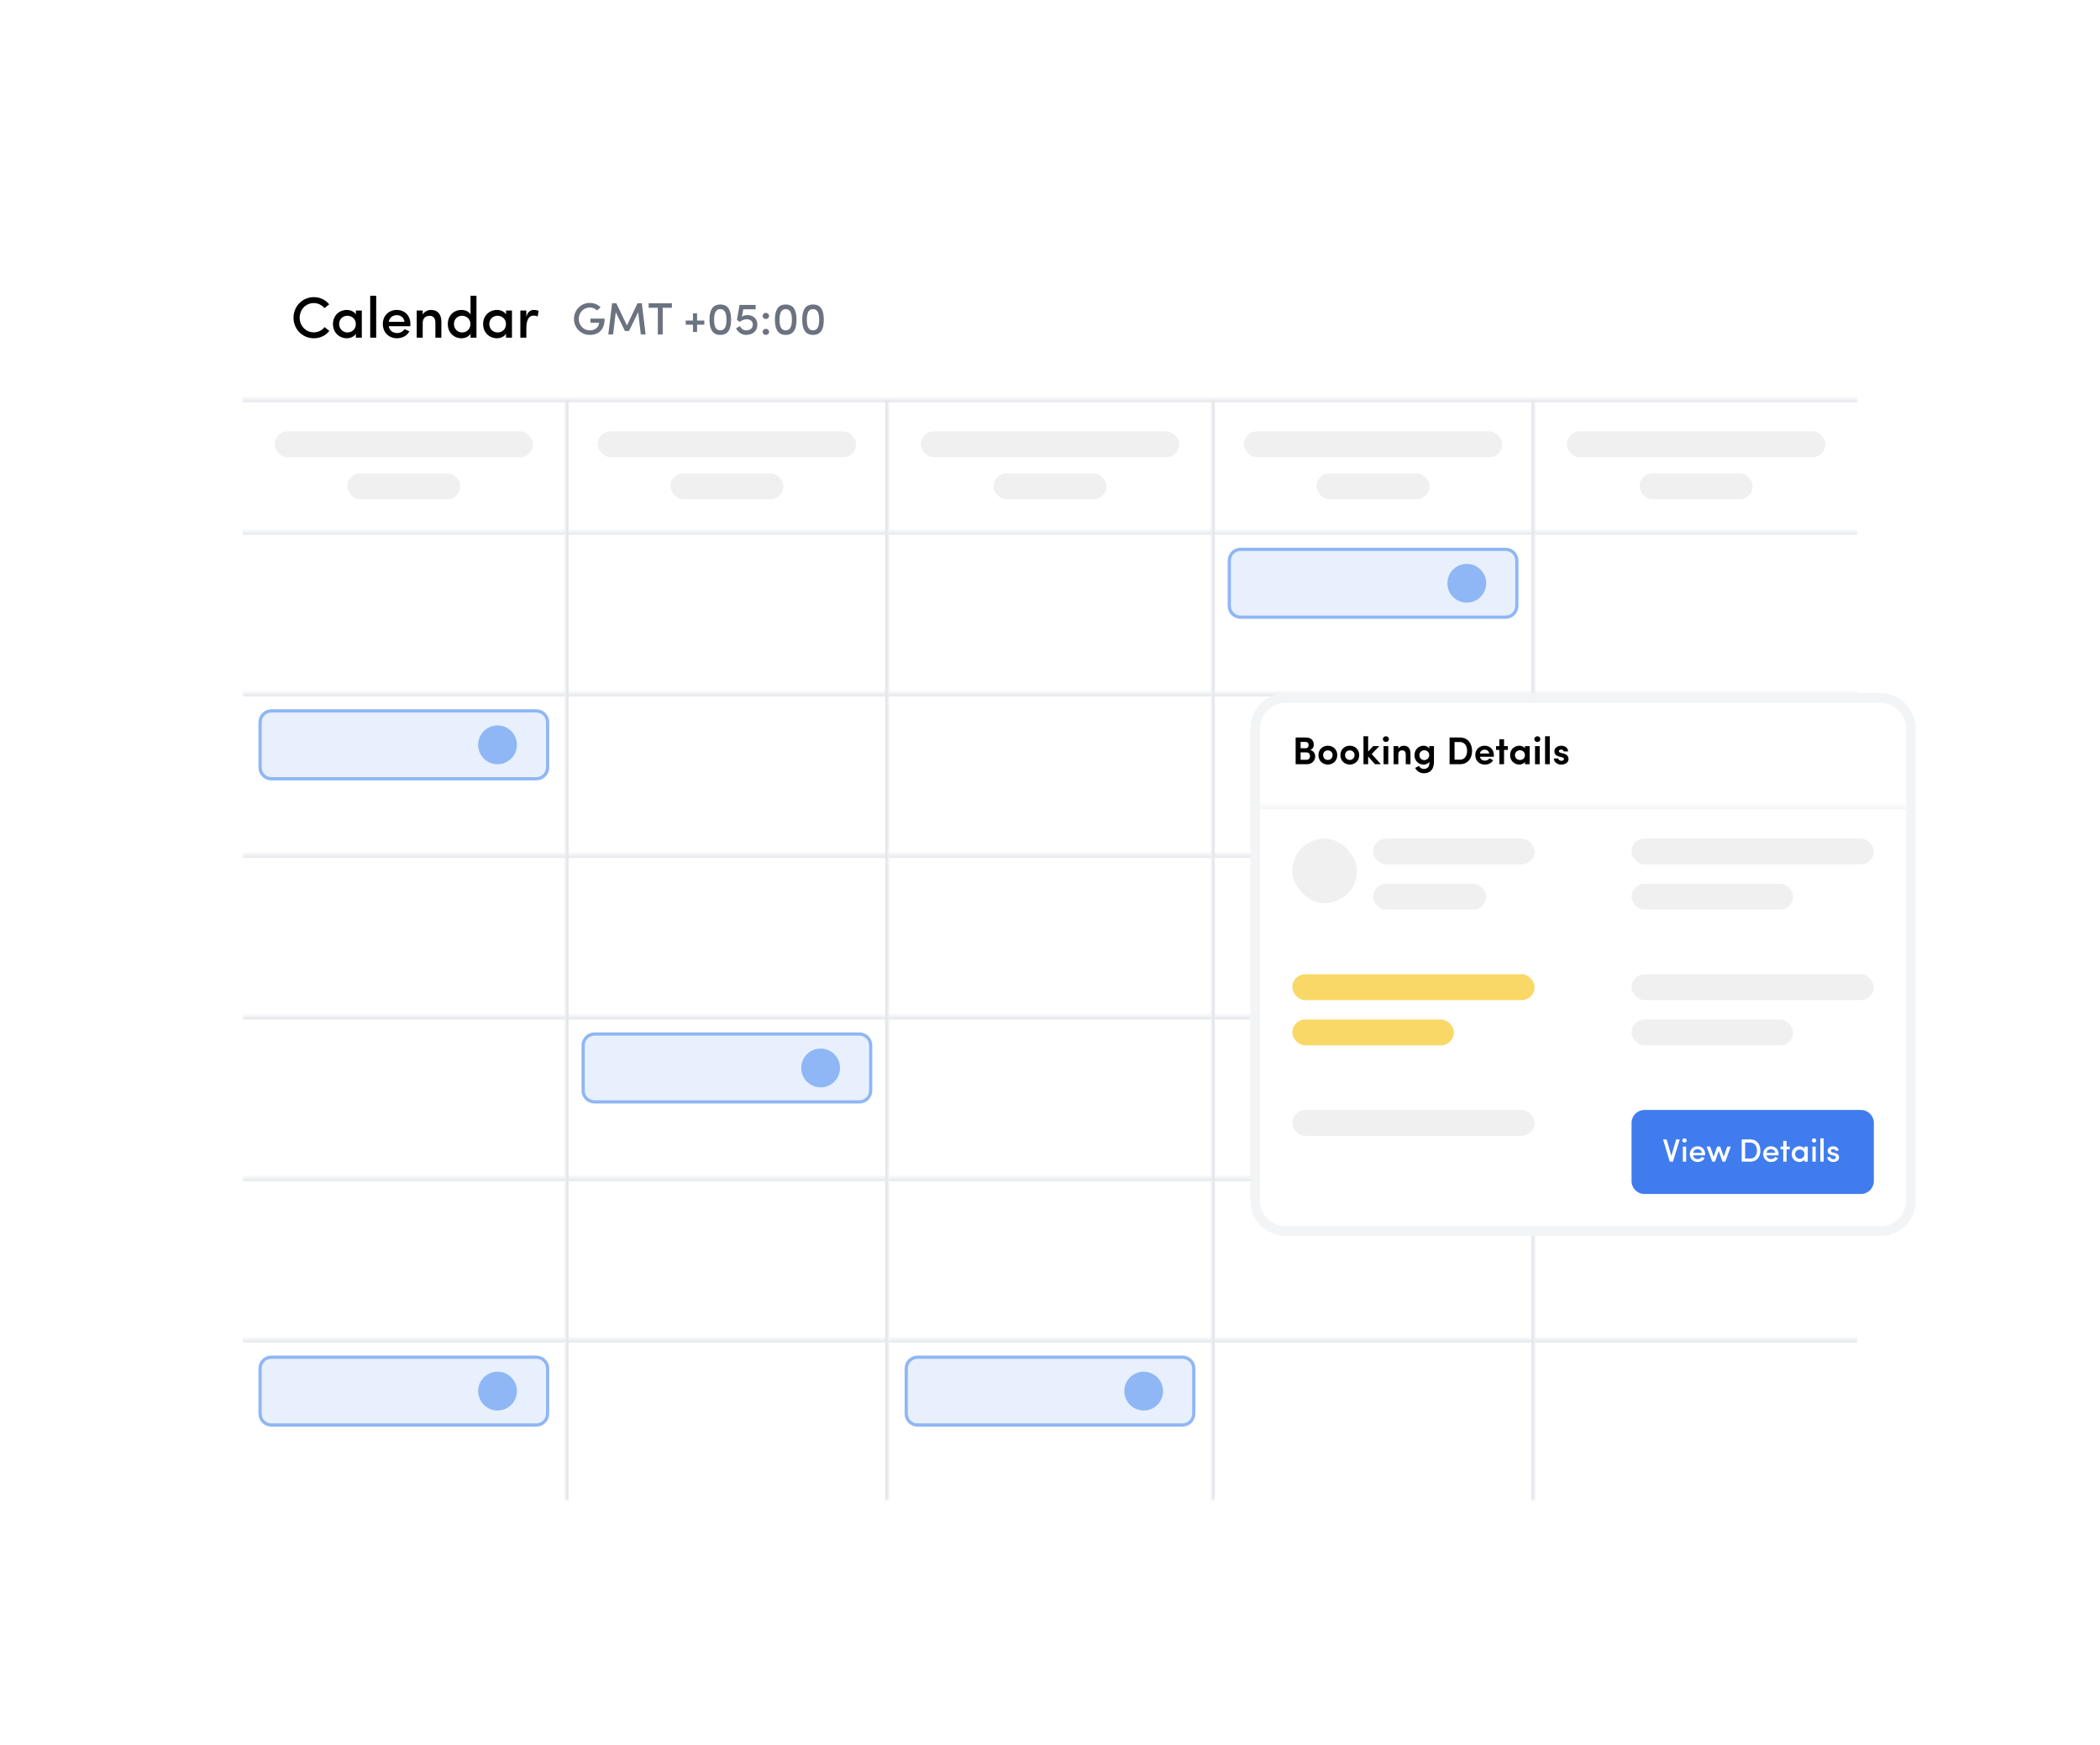 <svg width="650" height="540" viewBox="0 0 650 540" fill="none" xmlns="http://www.w3.org/2000/svg">
<g filter="url(#filter0_d_1231_2026)">
<g clip-path="url(#clip0_1231_2026)">
<rect x="75" y="75.5" width="500" height="389" rx="15" fill="white"/>
<path d="M100.458 101.224L101.934 102.394C100.854 103.816 99.144 104.68 97.11 104.68C93.6 104.68 90.846 101.854 90.846 98.326C90.846 94.816 93.6 91.954 97.11 91.954C99.108 91.954 100.8 92.818 101.898 94.186L100.422 95.338C99.612 94.42 98.478 93.79 97.11 93.79C94.644 93.79 92.754 95.824 92.754 98.326C92.754 100.846 94.644 102.844 97.11 102.844C98.478 102.844 99.684 102.232 100.458 101.224ZM110.153 104.5V103.294C109.577 104.212 108.407 104.68 107.327 104.68C105.077 104.68 103.061 102.97 103.061 100.288C103.061 97.606 105.077 95.914 107.327 95.914C108.335 95.914 109.577 96.328 110.153 97.282V96.094H111.989V104.5H110.153ZM104.969 100.27C104.969 101.818 106.157 102.88 107.543 102.88C108.911 102.88 110.135 101.926 110.135 100.27C110.135 98.632 108.803 97.714 107.543 97.714C106.157 97.714 104.969 98.722 104.969 100.27ZM114.587 104.5V91.522H116.441V104.5H114.587ZM127.026 100.27C127.026 100.468 127.026 100.756 127.008 100.954H120.33C120.528 102.25 121.536 103.06 122.904 103.06C123.84 103.06 124.758 102.628 125.19 101.854L126.702 102.52C125.982 104.014 124.38 104.68 122.814 104.68C120.438 104.68 118.494 102.934 118.494 100.27C118.494 97.606 120.438 95.914 122.814 95.914C125.19 95.914 127.026 97.606 127.026 100.27ZM120.33 99.604H125.208C125.01 98.29 124.092 97.534 122.814 97.534C121.518 97.534 120.528 98.308 120.33 99.604ZM130.838 99.982V104.5H128.984V96.094H130.838V97.354C131.324 96.4 132.494 95.914 133.412 95.914C135.446 95.914 136.616 97.21 136.616 99.604V104.5H134.762V99.82C134.762 98.47 134.078 97.732 132.998 97.732C131.9 97.732 130.838 98.326 130.838 99.982ZM145.642 104.5V103.276C145.12 104.194 143.95 104.68 142.798 104.68C140.53 104.68 138.604 102.952 138.604 100.306C138.604 97.606 140.53 95.914 142.798 95.914C144.004 95.914 145.12 96.382 145.642 97.3V91.522H147.478V104.5H145.642ZM145.606 100.27C145.606 98.632 144.274 97.714 143.032 97.714C141.646 97.714 140.512 98.722 140.512 100.27C140.512 101.818 141.646 102.88 143.032 102.88C144.4 102.88 145.606 101.908 145.606 100.27ZM156.629 104.5V103.294C156.053 104.212 154.883 104.68 153.803 104.68C151.553 104.68 149.537 102.97 149.537 100.288C149.537 97.606 151.553 95.914 153.803 95.914C154.811 95.914 156.053 96.328 156.629 97.282V96.094H158.465V104.5H156.629ZM151.445 100.27C151.445 101.818 152.633 102.88 154.019 102.88C155.387 102.88 156.611 101.926 156.611 100.27C156.611 98.632 155.279 97.714 154.019 97.714C152.633 97.714 151.445 98.722 151.445 100.27ZM162.918 101.476V104.5H161.064V96.094H162.918V98.02C163.35 96.508 164.16 95.914 165.222 95.914C165.816 95.914 166.446 96.04 166.716 96.238L166.41 97.948C165.924 97.714 165.528 97.66 165.168 97.66C163.584 97.66 162.918 99.244 162.918 101.476Z" fill="black"/>
<path d="M185.904 95.1L184.812 96.066C184.21 95.506 183.44 95.156 182.544 95.156C180.626 95.156 179.142 96.752 179.142 98.698C179.142 100.644 180.626 102.24 182.544 102.24C184.112 102.24 185.372 101.316 185.442 99.874H182.74V98.6H187.15C187.15 102.044 185.302 103.64 182.544 103.64C179.8 103.64 177.658 101.442 177.658 98.698C177.658 95.968 179.8 93.742 182.544 93.742C183.888 93.742 185.064 94.26 185.904 95.1ZM194.05 100.728L197.326 93.854H198.656L199.832 103.5H198.348L197.522 96.612L194.694 102.422H193.434L190.592 96.612L189.766 103.5H188.282L189.458 93.854H190.774L194.05 100.728ZM200.771 95.24V93.854H207.967V95.24H205.125V103.5H203.613V95.24H200.771ZM215.763 100.476V102.73H214.489V100.476H212.249V99.202H214.489V96.962H215.763V99.202H218.003V100.476H215.763ZM219.609 98.95C219.609 96.346 220.323 94.232 222.955 94.232C225.601 94.232 226.287 96.346 226.287 98.95C226.287 101.526 225.601 103.64 222.955 103.64C220.323 103.64 219.609 101.526 219.609 98.95ZM221.037 98.95C221.037 100.756 221.429 102.24 222.955 102.24C224.467 102.24 224.859 100.756 224.859 98.95C224.859 97.144 224.467 95.66 222.955 95.66C221.429 95.66 221.037 97.144 221.037 98.95ZM233.014 100.49C233.014 99.356 232.174 98.796 231.18 98.796C230.438 98.796 229.808 98.992 228.968 99.622L228.114 98.992L228.898 94.358H233.896V95.716H230.06L229.626 98.026C230.032 97.704 230.774 97.508 231.334 97.508C233.028 97.508 234.428 98.53 234.428 100.49C234.428 102.394 233.028 103.64 230.914 103.64C229.64 103.64 228.422 102.842 227.82 101.61C228.072 101.456 228.786 101.05 229.038 100.91C229.416 101.736 230.116 102.24 230.914 102.24C232.328 102.24 233.014 101.442 233.014 100.49ZM236.07 102.702C236.07 102.156 236.518 101.75 237.064 101.75C237.61 101.75 238.044 102.156 238.044 102.702C238.044 103.248 237.61 103.64 237.064 103.64C236.518 103.64 236.07 103.248 236.07 102.702ZM236.07 97.774C236.07 97.214 236.518 96.822 237.064 96.822C237.61 96.822 238.044 97.214 238.044 97.774C238.044 98.32 237.61 98.726 237.064 98.726C236.518 98.726 236.07 98.32 236.07 97.774ZM239.857 98.95C239.857 96.346 240.571 94.232 243.203 94.232C245.849 94.232 246.535 96.346 246.535 98.95C246.535 101.526 245.849 103.64 243.203 103.64C240.571 103.64 239.857 101.526 239.857 98.95ZM241.285 98.95C241.285 100.756 241.677 102.24 243.203 102.24C244.715 102.24 245.107 100.756 245.107 98.95C245.107 97.144 244.715 95.66 243.203 95.66C241.677 95.66 241.285 97.144 241.285 98.95ZM248.306 98.95C248.306 96.346 249.02 94.232 251.652 94.232C254.298 94.232 254.984 96.346 254.984 98.95C254.984 101.526 254.298 103.64 251.652 103.64C249.02 103.64 248.306 101.526 248.306 98.95ZM249.734 98.95C249.734 100.756 250.126 102.24 251.652 102.24C253.164 102.24 253.556 100.756 253.556 98.95C253.556 97.144 253.164 95.66 251.652 95.66C250.126 95.66 249.734 97.144 249.734 98.95Z" fill="#6B7280"/>
<mask id="path-4-inside-1_1231_2026" fill="white">
<path d="M75 123.5H575V464.5H75V123.5Z"/>
</mask>
<path d="M75 124.5H575V122.5H75V124.5Z" fill="#E5E7EB" mask="url(#path-4-inside-1_1231_2026)"/>
<rect x="85" y="133.5" width="80" height="8" rx="4" fill="#F0F0F0"/>
<rect x="107.5" y="146.5" width="35" height="8" rx="4" fill="#F0F0F0"/>
<mask id="path-8-inside-2_1231_2026" fill="white">
<path d="M75 164.5H175V214.5H75V164.5Z"/>
</mask>
<path d="M75 165.5H175V163.5H75V165.5Z" fill="#E5E7EB" mask="url(#path-8-inside-2_1231_2026)"/>
<mask id="path-10-inside-3_1231_2026" fill="white">
<path d="M75 214.5H175V264.5H75V214.5Z"/>
</mask>
<path d="M75 215.5H175V213.5H75V215.5Z" fill="#E5E7EB" mask="url(#path-10-inside-3_1231_2026)"/>
<path d="M80.5 223.5C80.5 221.567 82.067 220 84 220H166C167.933 220 169.5 221.567 169.5 223.5V237.5C169.5 239.433 167.933 241 166 241H84C82.067 241 80.5 239.433 80.5 237.5V223.5Z" fill="#E8F0FD"/>
<path d="M80.5 223.5C80.5 221.567 82.067 220 84 220H166C167.933 220 169.5 221.567 169.5 223.5V237.5C169.5 239.433 167.933 241 166 241H84C82.067 241 80.5 239.433 80.5 237.5V223.5Z" stroke="#8FB6F5"/>
<path d="M148 230.5C148 227.186 150.686 224.5 154 224.5C157.314 224.5 160 227.186 160 230.5C160 233.814 157.314 236.5 154 236.5C150.686 236.5 148 233.814 148 230.5Z" fill="#8FB6F5"/>
<mask id="path-14-inside-4_1231_2026" fill="white">
<path d="M75 264.5H175V314.5H75V264.5Z"/>
</mask>
<path d="M75 265.5H175V263.5H75V265.5Z" fill="#E5E7EB" mask="url(#path-14-inside-4_1231_2026)"/>
<mask id="path-16-inside-5_1231_2026" fill="white">
<path d="M75 314.5H175V364.5H75V314.5Z"/>
</mask>
<path d="M75 315.5H175V313.5H75V315.5Z" fill="#E5E7EB" mask="url(#path-16-inside-5_1231_2026)"/>
<mask id="path-18-inside-6_1231_2026" fill="white">
<path d="M75 364.5H175V414.5H75V364.5Z"/>
</mask>
<path d="M75 365.5H175V363.5H75V365.5Z" fill="#E5E7EB" mask="url(#path-18-inside-6_1231_2026)"/>
<mask id="path-20-inside-7_1231_2026" fill="white">
<path d="M75 414.5H175V464.5H75V414.5Z"/>
</mask>
<path d="M75 415.5H175V413.5H75V415.5Z" fill="#E5E7EB" mask="url(#path-20-inside-7_1231_2026)"/>
<path d="M80.5 423.5C80.5 421.567 82.067 420 84 420H166C167.933 420 169.5 421.567 169.5 423.5V437.5C169.5 439.433 167.933 441 166 441H84C82.067 441 80.5 439.433 80.5 437.5V423.5Z" fill="#E8F0FD"/>
<path d="M80.5 423.5C80.5 421.567 82.067 420 84 420H166C167.933 420 169.5 421.567 169.5 423.5V437.5C169.5 439.433 167.933 441 166 441H84C82.067 441 80.5 439.433 80.5 437.5V423.5Z" stroke="#8FB6F5"/>
<path d="M148 430.5C148 427.186 150.686 424.5 154 424.5C157.314 424.5 160 427.186 160 430.5C160 433.814 157.314 436.5 154 436.5C150.686 436.5 148 433.814 148 430.5Z" fill="#8FB6F5"/>
<mask id="path-24-inside-8_1231_2026" fill="white">
<path d="M175 123.5H275V464.5H175V123.5Z"/>
</mask>
<path d="M274 123.5V464.5H276V123.5H274ZM176 464.5V123.5H174V464.5H176Z" fill="#E5E7EB" mask="url(#path-24-inside-8_1231_2026)"/>
<rect x="185" y="133.5" width="80" height="8" rx="4" fill="#F0F0F0"/>
<rect x="207.5" y="146.5" width="35" height="8" rx="4" fill="#F0F0F0"/>
<mask id="path-28-inside-9_1231_2026" fill="white">
<path d="M175 164.5H275V214.5H175V164.5Z"/>
</mask>
<path d="M175 165.5H275V163.5H175V165.5Z" fill="#E5E7EB" mask="url(#path-28-inside-9_1231_2026)"/>
<mask id="path-30-inside-10_1231_2026" fill="white">
<path d="M175 214.5H275V264.5H175V214.5Z"/>
</mask>
<path d="M175 215.5H275V213.5H175V215.5Z" fill="#E5E7EB" mask="url(#path-30-inside-10_1231_2026)"/>
<mask id="path-32-inside-11_1231_2026" fill="white">
<path d="M175 264.5H275V314.5H175V264.5Z"/>
</mask>
<path d="M175 265.5H275V263.5H175V265.5Z" fill="#E5E7EB" mask="url(#path-32-inside-11_1231_2026)"/>
<mask id="path-34-inside-12_1231_2026" fill="white">
<path d="M175 314.5H275V364.5H175V314.5Z"/>
</mask>
<path d="M175 315.5H275V313.5H175V315.5Z" fill="#E5E7EB" mask="url(#path-34-inside-12_1231_2026)"/>
<path d="M180.5 323.5C180.5 321.567 182.067 320 184 320H266C267.933 320 269.5 321.567 269.5 323.5V337.5C269.5 339.433 267.933 341 266 341H184C182.067 341 180.5 339.433 180.5 337.5V323.5Z" fill="#E8F0FD"/>
<path d="M180.5 323.5C180.5 321.567 182.067 320 184 320H266C267.933 320 269.5 321.567 269.5 323.5V337.5C269.5 339.433 267.933 341 266 341H184C182.067 341 180.5 339.433 180.5 337.5V323.5Z" stroke="#8FB6F5"/>
<path d="M248 330.5C248 327.186 250.686 324.5 254 324.5C257.314 324.5 260 327.186 260 330.5C260 333.814 257.314 336.5 254 336.5C250.686 336.5 248 333.814 248 330.5Z" fill="#8FB6F5"/>
<mask id="path-38-inside-13_1231_2026" fill="white">
<path d="M175 364.5H275V414.5H175V364.5Z"/>
</mask>
<path d="M175 365.5H275V363.5H175V365.5Z" fill="#E5E7EB" mask="url(#path-38-inside-13_1231_2026)"/>
<mask id="path-40-inside-14_1231_2026" fill="white">
<path d="M175 414.5H275V464.5H175V414.5Z"/>
</mask>
<path d="M175 415.5H275V413.5H175V415.5Z" fill="#E5E7EB" mask="url(#path-40-inside-14_1231_2026)"/>
<rect x="285" y="133.5" width="80" height="8" rx="4" fill="#F0F0F0"/>
<rect x="307.5" y="146.5" width="35" height="8" rx="4" fill="#F0F0F0"/>
<mask id="path-44-inside-15_1231_2026" fill="white">
<path d="M275 164.5H375V214.5H275V164.5Z"/>
</mask>
<path d="M275 165.5H375V163.5H275V165.5Z" fill="#E5E7EB" mask="url(#path-44-inside-15_1231_2026)"/>
<mask id="path-46-inside-16_1231_2026" fill="white">
<path d="M275 214.5H375V264.5H275V214.5Z"/>
</mask>
<path d="M275 215.5H375V213.5H275V215.5Z" fill="#E5E7EB" mask="url(#path-46-inside-16_1231_2026)"/>
<mask id="path-48-inside-17_1231_2026" fill="white">
<path d="M275 264.5H375V314.5H275V264.5Z"/>
</mask>
<path d="M275 265.5H375V263.5H275V265.5Z" fill="#E5E7EB" mask="url(#path-48-inside-17_1231_2026)"/>
<mask id="path-50-inside-18_1231_2026" fill="white">
<path d="M275 314.5H375V364.5H275V314.5Z"/>
</mask>
<path d="M275 315.5H375V313.5H275V315.5Z" fill="#E5E7EB" mask="url(#path-50-inside-18_1231_2026)"/>
<mask id="path-52-inside-19_1231_2026" fill="white">
<path d="M275 364.5H375V414.5H275V364.5Z"/>
</mask>
<path d="M275 365.5H375V363.5H275V365.5Z" fill="#E5E7EB" mask="url(#path-52-inside-19_1231_2026)"/>
<mask id="path-54-inside-20_1231_2026" fill="white">
<path d="M275 414.5H375V464.5H275V414.5Z"/>
</mask>
<path d="M275 415.5H375V413.5H275V415.5Z" fill="#E5E7EB" mask="url(#path-54-inside-20_1231_2026)"/>
<path d="M280.5 423.5C280.5 421.567 282.067 420 284 420H366C367.933 420 369.5 421.567 369.5 423.5V437.5C369.5 439.433 367.933 441 366 441H284C282.067 441 280.5 439.433 280.5 437.5V423.5Z" fill="#E8F0FD"/>
<path d="M280.5 423.5C280.5 421.567 282.067 420 284 420H366C367.933 420 369.5 421.567 369.5 423.5V437.5C369.5 439.433 367.933 441 366 441H284C282.067 441 280.5 439.433 280.5 437.5V423.5Z" stroke="#8FB6F5"/>
<path d="M348 430.5C348 427.186 350.686 424.5 354 424.5C357.314 424.5 360 427.186 360 430.5C360 433.814 357.314 436.5 354 436.5C350.686 436.5 348 433.814 348 430.5Z" fill="#8FB6F5"/>
<mask id="path-58-inside-21_1231_2026" fill="white">
<path d="M375 123.5H475V464.5H375V123.5Z"/>
</mask>
<path d="M474 123.5V464.5H476V123.5H474ZM376 464.5V123.5H374V464.5H376Z" fill="#E5E7EB" mask="url(#path-58-inside-21_1231_2026)"/>
<rect x="385" y="133.5" width="80" height="8" rx="4" fill="#F0F0F0"/>
<rect x="407.5" y="146.5" width="35" height="8" rx="4" fill="#F0F0F0"/>
<mask id="path-62-inside-22_1231_2026" fill="white">
<path d="M375 164.5H475V214.5H375V164.5Z"/>
</mask>
<path d="M375 165.5H475V163.5H375V165.5Z" fill="#E5E7EB" mask="url(#path-62-inside-22_1231_2026)"/>
<path d="M380.5 173.5C380.5 171.567 382.067 170 384 170H466C467.933 170 469.5 171.567 469.5 173.5V187.5C469.5 189.433 467.933 191 466 191H384C382.067 191 380.5 189.433 380.5 187.5V173.5Z" fill="#E8F0FD"/>
<path d="M380.5 173.5C380.5 171.567 382.067 170 384 170H466C467.933 170 469.5 171.567 469.5 173.5V187.5C469.5 189.433 467.933 191 466 191H384C382.067 191 380.5 189.433 380.5 187.5V173.5Z" stroke="#8FB6F5"/>
<path d="M448 180.5C448 177.186 450.686 174.5 454 174.5C457.314 174.5 460 177.186 460 180.5C460 183.814 457.314 186.5 454 186.5C450.686 186.5 448 183.814 448 180.5Z" fill="#8FB6F5"/>
<mask id="path-66-inside-23_1231_2026" fill="white">
<path d="M375 214.5H475V264.5H375V214.5Z"/>
</mask>
<path d="M375 215.5H475V213.5H375V215.5Z" fill="#E5E7EB" mask="url(#path-66-inside-23_1231_2026)"/>
<mask id="path-68-inside-24_1231_2026" fill="white">
<path d="M375 264.5H475V314.5H375V264.5Z"/>
</mask>
<path d="M375 265.5H475V263.5H375V265.5Z" fill="#E5E7EB" mask="url(#path-68-inside-24_1231_2026)"/>
<mask id="path-70-inside-25_1231_2026" fill="white">
<path d="M375 314.5H475V364.5H375V314.5Z"/>
</mask>
<path d="M375 315.5H475V313.5H375V315.5Z" fill="#E5E7EB" mask="url(#path-70-inside-25_1231_2026)"/>
<mask id="path-72-inside-26_1231_2026" fill="white">
<path d="M375 364.5H475V414.5H375V364.5Z"/>
</mask>
<path d="M375 365.5H475V363.5H375V365.5Z" fill="#E5E7EB" mask="url(#path-72-inside-26_1231_2026)"/>
<mask id="path-74-inside-27_1231_2026" fill="white">
<path d="M375 414.5H475V464.5H375V414.5Z"/>
</mask>
<path d="M375 415.5H475V413.5H375V415.5Z" fill="#E5E7EB" mask="url(#path-74-inside-27_1231_2026)"/>
<rect x="485" y="133.5" width="80" height="8" rx="4" fill="#F0F0F0"/>
<rect x="507.5" y="146.5" width="35" height="8" rx="4" fill="#F0F0F0"/>
<mask id="path-78-inside-28_1231_2026" fill="white">
<path d="M475 164.5H575V214.5H475V164.5Z"/>
</mask>
<path d="M475 165.5H575V163.5H475V165.5Z" fill="#E5E7EB" mask="url(#path-78-inside-28_1231_2026)"/>
<mask id="path-80-inside-29_1231_2026" fill="white">
<path d="M475 214.5H575V264.5H475V214.5Z"/>
</mask>
<path d="M475 215.5H575V213.5H475V215.5Z" fill="#E5E7EB" mask="url(#path-80-inside-29_1231_2026)"/>
<mask id="path-82-inside-30_1231_2026" fill="white">
<path d="M475 264.5H575V314.5H475V264.5Z"/>
</mask>
<path d="M475 265.5H575V263.5H475V265.5Z" fill="#E5E7EB" mask="url(#path-82-inside-30_1231_2026)"/>
<mask id="path-84-inside-31_1231_2026" fill="white">
<path d="M475 314.5H575V364.5H475V314.5Z"/>
</mask>
<path d="M475 315.5H575V313.5H475V315.5Z" fill="#E5E7EB" mask="url(#path-84-inside-31_1231_2026)"/>
<path d="M480.5 323.5C480.5 321.567 482.067 320 484 320H566C567.933 320 569.5 321.567 569.5 323.5V337.5C569.5 339.433 567.933 341 566 341H484C482.067 341 480.5 339.433 480.5 337.5V323.5Z" fill="#E8F0FD"/>
<path d="M480.5 323.5C480.5 321.567 482.067 320 484 320H566C567.933 320 569.5 321.567 569.5 323.5V337.5C569.5 339.433 567.933 341 566 341H484C482.067 341 480.5 339.433 480.5 337.5V323.5Z" stroke="#8FB6F5"/>
<path d="M548 330.5C548 327.186 550.686 324.5 554 324.5C557.314 324.5 560 327.186 560 330.5C560 333.814 557.314 336.5 554 336.5C550.686 336.5 548 333.814 548 330.5Z" fill="#8FB6F5"/>
<mask id="path-88-inside-32_1231_2026" fill="white">
<path d="M475 364.5H575V414.5H475V364.5Z"/>
</mask>
<path d="M475 365.5H575V363.5H475V365.5Z" fill="#E5E7EB" mask="url(#path-88-inside-32_1231_2026)"/>
<mask id="path-90-inside-33_1231_2026" fill="white">
<path d="M475 414.5H575V464.5H475V414.5Z"/>
</mask>
<path d="M475 415.5H575V413.5H475V415.5Z" fill="#E5E7EB" mask="url(#path-90-inside-33_1231_2026)"/>
</g>
</g>
<g filter="url(#filter1_d_1231_2026)">
<g clip-path="url(#clip1_1231_2026)">
<path d="M405 210.5C405 206.082 408.582 202.5 413 202.5H597C601.418 202.5 605 206.082 605 210.5V356.5C605 360.918 601.418 364.5 597 364.5H413C408.582 364.5 405 360.918 405 356.5V210.5Z" fill="white"/>
<path d="M421.648 215.476C421.648 216.088 421.384 216.76 420.556 217.084C421.576 217.336 422.092 218.284 422.092 219.016C422.092 220.36 421.132 221.5 419.524 221.5H416.032V213.232H419.272C420.724 213.232 421.648 214.084 421.648 215.476ZM417.568 216.556H419.164C419.728 216.556 420.052 216.124 420.052 215.56C420.052 214.972 419.728 214.6 419.116 214.6H417.568V216.556ZM419.404 217.84H417.568V220.132H419.44C420.112 220.132 420.484 219.568 420.484 218.992C420.484 218.452 420.112 217.84 419.404 217.84ZM426.001 220.18C426.817 220.18 427.465 219.592 427.465 218.68C427.465 217.78 426.817 217.216 426.001 217.216C425.185 217.216 424.537 217.78 424.537 218.68C424.537 219.592 425.185 220.18 426.001 220.18ZM426.001 221.608C424.417 221.608 423.085 220.444 423.085 218.68C423.085 216.904 424.417 215.776 426.001 215.776C427.585 215.776 428.917 216.904 428.917 218.68C428.917 220.444 427.585 221.608 426.001 221.608ZM432.798 220.18C433.614 220.18 434.262 219.592 434.262 218.68C434.262 217.78 433.614 217.216 432.798 217.216C431.982 217.216 431.334 217.78 431.334 218.68C431.334 219.592 431.982 220.18 432.798 220.18ZM432.798 221.608C431.214 221.608 429.882 220.444 429.882 218.68C429.882 216.904 431.214 215.776 432.798 215.776C434.382 215.776 435.714 216.904 435.714 218.68C435.714 220.444 434.382 221.608 432.798 221.608ZM440.591 221.5L438.479 219.1V221.5H437.027V212.848H438.479V217.576L440.027 215.896H441.923L439.571 218.356L442.427 221.5H440.591ZM444.702 215.896V221.5H443.25V215.896H444.702ZM443.034 213.724C443.034 213.232 443.466 212.848 443.982 212.848C444.498 212.848 444.906 213.232 444.906 213.724C444.906 214.24 444.498 214.612 443.982 214.612C443.466 214.612 443.034 214.24 443.034 213.724ZM447.819 218.512V221.5H446.355V215.896H447.819V216.724C448.143 216.112 448.827 215.776 449.487 215.776C450.795 215.776 451.575 216.592 451.575 218.188V221.5H450.111V218.452C450.111 217.636 449.679 217.204 449.043 217.204C448.371 217.204 447.819 217.54 447.819 218.512ZM457.376 218.692C457.376 217.732 456.656 217.18 455.852 217.18C455.036 217.18 454.34 217.78 454.34 218.692C454.34 219.628 455.036 220.228 455.852 220.228C456.608 220.228 457.376 219.64 457.376 218.692ZM454.22 222.04C454.46 222.604 455.12 222.964 455.708 222.964C457.124 222.964 457.508 221.908 457.412 220.732C457.124 221.296 456.344 221.62 455.624 221.62C454.16 221.62 452.816 220.492 452.816 218.716C452.816 216.916 454.16 215.776 455.624 215.776C456.356 215.776 457.088 216.088 457.412 216.652V215.896H458.84V220.696C458.84 223.192 457.652 224.296 455.708 224.296C454.544 224.296 453.524 223.66 453.032 222.64C453.356 222.484 453.896 222.196 454.22 222.04ZM465.216 214.636V220.096H466.908C468.372 220.096 469.104 218.872 469.104 217.384C469.104 215.884 468.372 214.636 466.908 214.636H465.216ZM466.908 221.5H463.68V213.232H466.908C469.272 213.232 470.64 215.032 470.64 217.384C470.64 219.736 469.272 221.5 466.908 221.5ZM477.384 218.68C477.384 218.824 477.372 219.052 477.36 219.184H473.088C473.184 219.94 473.808 220.384 474.636 220.384C475.2 220.384 475.764 220.144 476.04 219.664C476.388 219.856 476.784 220.072 477.156 220.264C476.64 221.224 475.572 221.62 474.54 221.62C472.944 221.62 471.636 220.444 471.636 218.68C471.636 216.904 472.944 215.776 474.54 215.776C476.124 215.776 477.384 216.904 477.384 218.68ZM473.076 218.188H475.956C475.848 217.42 475.272 217 474.552 217C473.784 217 473.184 217.42 473.076 218.188ZM480.537 213.76V215.896H481.725V217.072H480.537V221.5H479.085V217.072H478.065V215.896H479.085V213.76H480.537ZM487.002 221.5V220.78C486.654 221.356 485.802 221.608 485.262 221.608C483.786 221.608 482.406 220.48 482.406 218.692C482.406 216.904 483.786 215.776 485.262 215.776C485.778 215.776 486.582 215.98 487.002 216.592V215.896H488.466V221.5H487.002ZM483.918 218.692C483.918 219.604 484.65 220.204 485.466 220.204C486.27 220.204 487.002 219.652 487.002 218.692C487.002 217.732 486.234 217.18 485.466 217.18C484.65 217.18 483.918 217.78 483.918 218.692ZM491.577 215.896V221.5H490.125V215.896H491.577ZM489.909 213.724C489.909 213.232 490.341 212.848 490.857 212.848C491.373 212.848 491.781 213.232 491.781 213.724C491.781 214.24 491.373 214.612 490.857 214.612C490.341 214.612 489.909 214.24 489.909 213.724ZM493.23 221.5V212.848H494.694V221.5H493.23ZM498.472 219.352L497.704 219.16C496.252 218.776 496.12 218.092 496.12 217.444C496.12 216.532 497.08 215.776 498.184 215.776C499.252 215.776 500.308 216.256 500.368 217.54H498.976C498.94 217.12 498.556 216.964 498.22 216.964C497.848 216.964 497.512 217.096 497.512 217.516C497.512 217.744 497.776 217.9 498.1 217.984L499.036 218.212C500.332 218.572 500.5 219.436 500.5 219.892C500.5 221.044 499.372 221.62 498.208 221.62C497.104 221.62 495.988 220.936 495.952 219.736H497.32C497.356 220.132 497.812 220.48 498.352 220.444C498.772 220.432 499.084 220.204 499.084 219.88C499.096 219.592 498.892 219.448 498.472 219.352Z" fill="black"/>
<mask id="path-95-inside-34_1231_2026" fill="white">
<path d="M405 234.5H605V364.5H405V234.5Z"/>
</mask>
<path d="M405 235.5H605V233.5H405V235.5Z" fill="#F3F4F6" mask="url(#path-95-inside-34_1231_2026)"/>
<rect x="415" y="244.5" width="20" height="20" rx="10" fill="#F0F0F0"/>
<rect x="440" y="244.5" width="50" height="8" rx="4" fill="#F0F0F0"/>
<rect x="440" y="258.5" width="35" height="8" rx="4" fill="#F0F0F0"/>
<rect x="415" y="286.5" width="75" height="8" rx="4" fill="#F9D867"/>
<rect x="415" y="300.5" width="50" height="8" rx="4" fill="#F9D867"/>
<rect x="415" y="328.5" width="75" height="8" rx="4" fill="#F0F0F0"/>
<rect x="520" y="244.5" width="75" height="8" rx="4" fill="#F0F0F0"/>
<rect x="520" y="258.5" width="50" height="8" rx="4" fill="#F0F0F0"/>
<rect x="520" y="286.5" width="75" height="8" rx="4" fill="#F0F0F0"/>
<rect x="520" y="300.5" width="50" height="8" rx="4" fill="#F0F0F0"/>
<path d="M520 332.5C520 330.291 521.791 328.5 524 328.5H591C593.209 328.5 595 330.291 595 332.5V350.5C595 352.709 593.209 354.5 591 354.5H524C521.791 354.5 520 352.709 520 350.5V332.5Z" fill="#407CEE"/>
<path d="M529.75 337.61H530.86L532.33 342.73L533.81 337.61H534.91L532.83 344.5H531.84L529.75 337.61ZM536.904 339.83V344.5H535.884V339.83H536.904ZM535.704 337.94C535.704 337.57 536.024 337.29 536.394 337.29C536.784 337.29 537.074 337.57 537.074 337.94C537.074 338.31 536.784 338.59 536.394 338.59C536.024 338.59 535.704 338.31 535.704 337.94ZM542.785 342.15C542.785 342.26 542.785 342.42 542.775 342.53H539.065C539.175 343.25 539.735 343.7 540.495 343.7C541.015 343.7 541.525 343.46 541.765 343.03L542.605 343.4C542.205 344.23 541.315 344.6 540.445 344.6C539.125 344.6 538.045 343.63 538.045 342.15C538.045 340.67 539.125 339.73 540.445 339.73C541.765 339.73 542.785 340.67 542.785 342.15ZM539.065 341.78H541.775C541.665 341.05 541.155 340.63 540.445 340.63C539.725 340.63 539.175 341.06 539.065 341.78ZM550.724 339.83L549.014 344.5H548.164L546.974 341.19L545.834 344.5H544.994L543.234 339.83H544.334L545.414 342.98L546.494 339.83H547.454L548.534 342.98L549.624 339.83H550.724ZM555.161 338.6V343.52H556.781C558.131 343.52 558.821 342.44 558.821 341.07C558.821 339.71 558.131 338.6 556.781 338.6H555.161ZM556.781 344.5H554.101V337.61H556.781C558.741 337.61 559.881 339.11 559.881 341.07C559.881 343.03 558.741 344.5 556.781 344.5ZM565.5 342.15C565.5 342.26 565.5 342.42 565.49 342.53H561.78C561.89 343.25 562.45 343.7 563.21 343.7C563.73 343.7 564.24 343.46 564.48 343.03L565.32 343.4C564.92 344.23 564.03 344.6 563.16 344.6C561.84 344.6 560.76 343.63 560.76 342.15C560.76 340.67 561.84 339.73 563.16 339.73C564.48 339.73 565.5 340.67 565.5 342.15ZM561.78 341.78H564.49C564.38 341.05 563.87 340.63 563.16 340.63C562.44 340.63 561.89 341.06 561.78 341.78ZM567.987 338.06V339.83H568.977V340.68H567.987V344.5H566.957V340.68H566.117V339.83H566.957V338.06H567.987ZM573.518 344.5V343.83C573.198 344.34 572.548 344.6 571.948 344.6C570.698 344.6 569.578 343.65 569.578 342.16C569.578 340.67 570.698 339.73 571.948 339.73C572.508 339.73 573.198 339.96 573.518 340.49V339.83H574.538V344.5H573.518ZM570.638 342.15C570.638 343.01 571.298 343.6 572.068 343.6C572.828 343.6 573.508 343.07 573.508 342.15C573.508 341.24 572.768 340.73 572.068 340.73C571.298 340.73 570.638 341.29 570.638 342.15ZM577.002 339.83V344.5H575.982V339.83H577.002ZM575.802 337.94C575.802 337.57 576.122 337.29 576.492 337.29C576.882 337.29 577.172 337.57 577.172 337.94C577.172 338.31 576.882 338.59 576.492 338.59C576.122 338.59 575.802 338.31 575.802 337.94ZM578.443 344.5V337.29H579.473V344.5H578.443ZM582.633 342.63L582.003 342.48C581.003 342.21 580.643 341.72 580.713 340.96C580.763 340.27 581.533 339.73 582.383 339.73C583.203 339.73 584.033 340.11 584.083 341.11H583.103C583.063 340.76 582.743 340.61 582.423 340.61C582.153 340.61 581.873 340.71 581.763 340.87C581.683 341 581.673 341.14 581.723 341.29C581.793 341.48 582.043 341.58 582.293 341.65L583.013 341.83C584.013 342.07 584.233 342.73 584.233 343.19C584.233 344.09 583.443 344.6 582.373 344.6C581.493 344.6 580.613 344.06 580.583 343.07H581.533C581.583 343.47 581.903 343.74 582.453 343.74C582.923 343.74 583.283 343.53 583.283 343.18C583.283 342.87 582.983 342.71 582.633 342.63Z" fill="white"/>
</g>
<path d="M413 201C407.753 201 403.5 205.253 403.5 210.5V356.5C403.5 361.747 407.753 366 413 366H597C602.247 366 606.5 361.747 606.5 356.5V210.5C606.5 205.253 602.247 201 597 201H413Z" stroke="#F3F4F6" stroke-width="3"/>
</g>
<defs>
<filter id="filter0_d_1231_2026" x="0" y="0.5" width="650" height="539" filterUnits="userSpaceOnUse" color-interpolation-filters="sRGB">
<feFlood flood-opacity="0" result="BackgroundImageFix"/>
<feColorMatrix in="SourceAlpha" type="matrix" values="0 0 0 0 0 0 0 0 0 0 0 0 0 0 0 0 0 0 127 0" result="hardAlpha"/>
<feOffset/>
<feGaussianBlur stdDeviation="37.5"/>
<feComposite in2="hardAlpha" operator="out"/>
<feColorMatrix type="matrix" values="0 0 0 0 0 0 0 0 0 0 0 0 0 0 0 0 0 0 0.1 0"/>
<feBlend mode="normal" in2="BackgroundImageFix" result="effect1_dropShadow_1231_2026"/>
<feBlend mode="normal" in="SourceGraphic" in2="effect1_dropShadow_1231_2026" result="shape"/>
</filter>
<filter id="filter1_d_1231_2026" x="357" y="184.5" width="266" height="228" filterUnits="userSpaceOnUse" color-interpolation-filters="sRGB">
<feFlood flood-opacity="0" result="BackgroundImageFix"/>
<feColorMatrix in="SourceAlpha" type="matrix" values="0 0 0 0 0 0 0 0 0 0 0 0 0 0 0 0 0 0 127 0" result="hardAlpha"/>
<feOffset dx="-15" dy="15"/>
<feGaussianBlur stdDeviation="15"/>
<feComposite in2="hardAlpha" operator="out"/>
<feColorMatrix type="matrix" values="0 0 0 0 0 0 0 0 0 0 0 0 0 0 0 0 0 0 0.15 0"/>
<feBlend mode="normal" in2="BackgroundImageFix" result="effect1_dropShadow_1231_2026"/>
<feBlend mode="normal" in="SourceGraphic" in2="effect1_dropShadow_1231_2026" result="shape"/>
</filter>
<clipPath id="clip0_1231_2026">
<rect x="75" y="75.5" width="500" height="389" rx="15" fill="white"/>
</clipPath>
<clipPath id="clip1_1231_2026">
<path d="M405 210.5C405 206.082 408.582 202.5 413 202.5H597C601.418 202.5 605 206.082 605 210.5V356.5C605 360.918 601.418 364.5 597 364.5H413C408.582 364.5 405 360.918 405 356.5V210.5Z" fill="white"/>
</clipPath>
</defs>
</svg>
